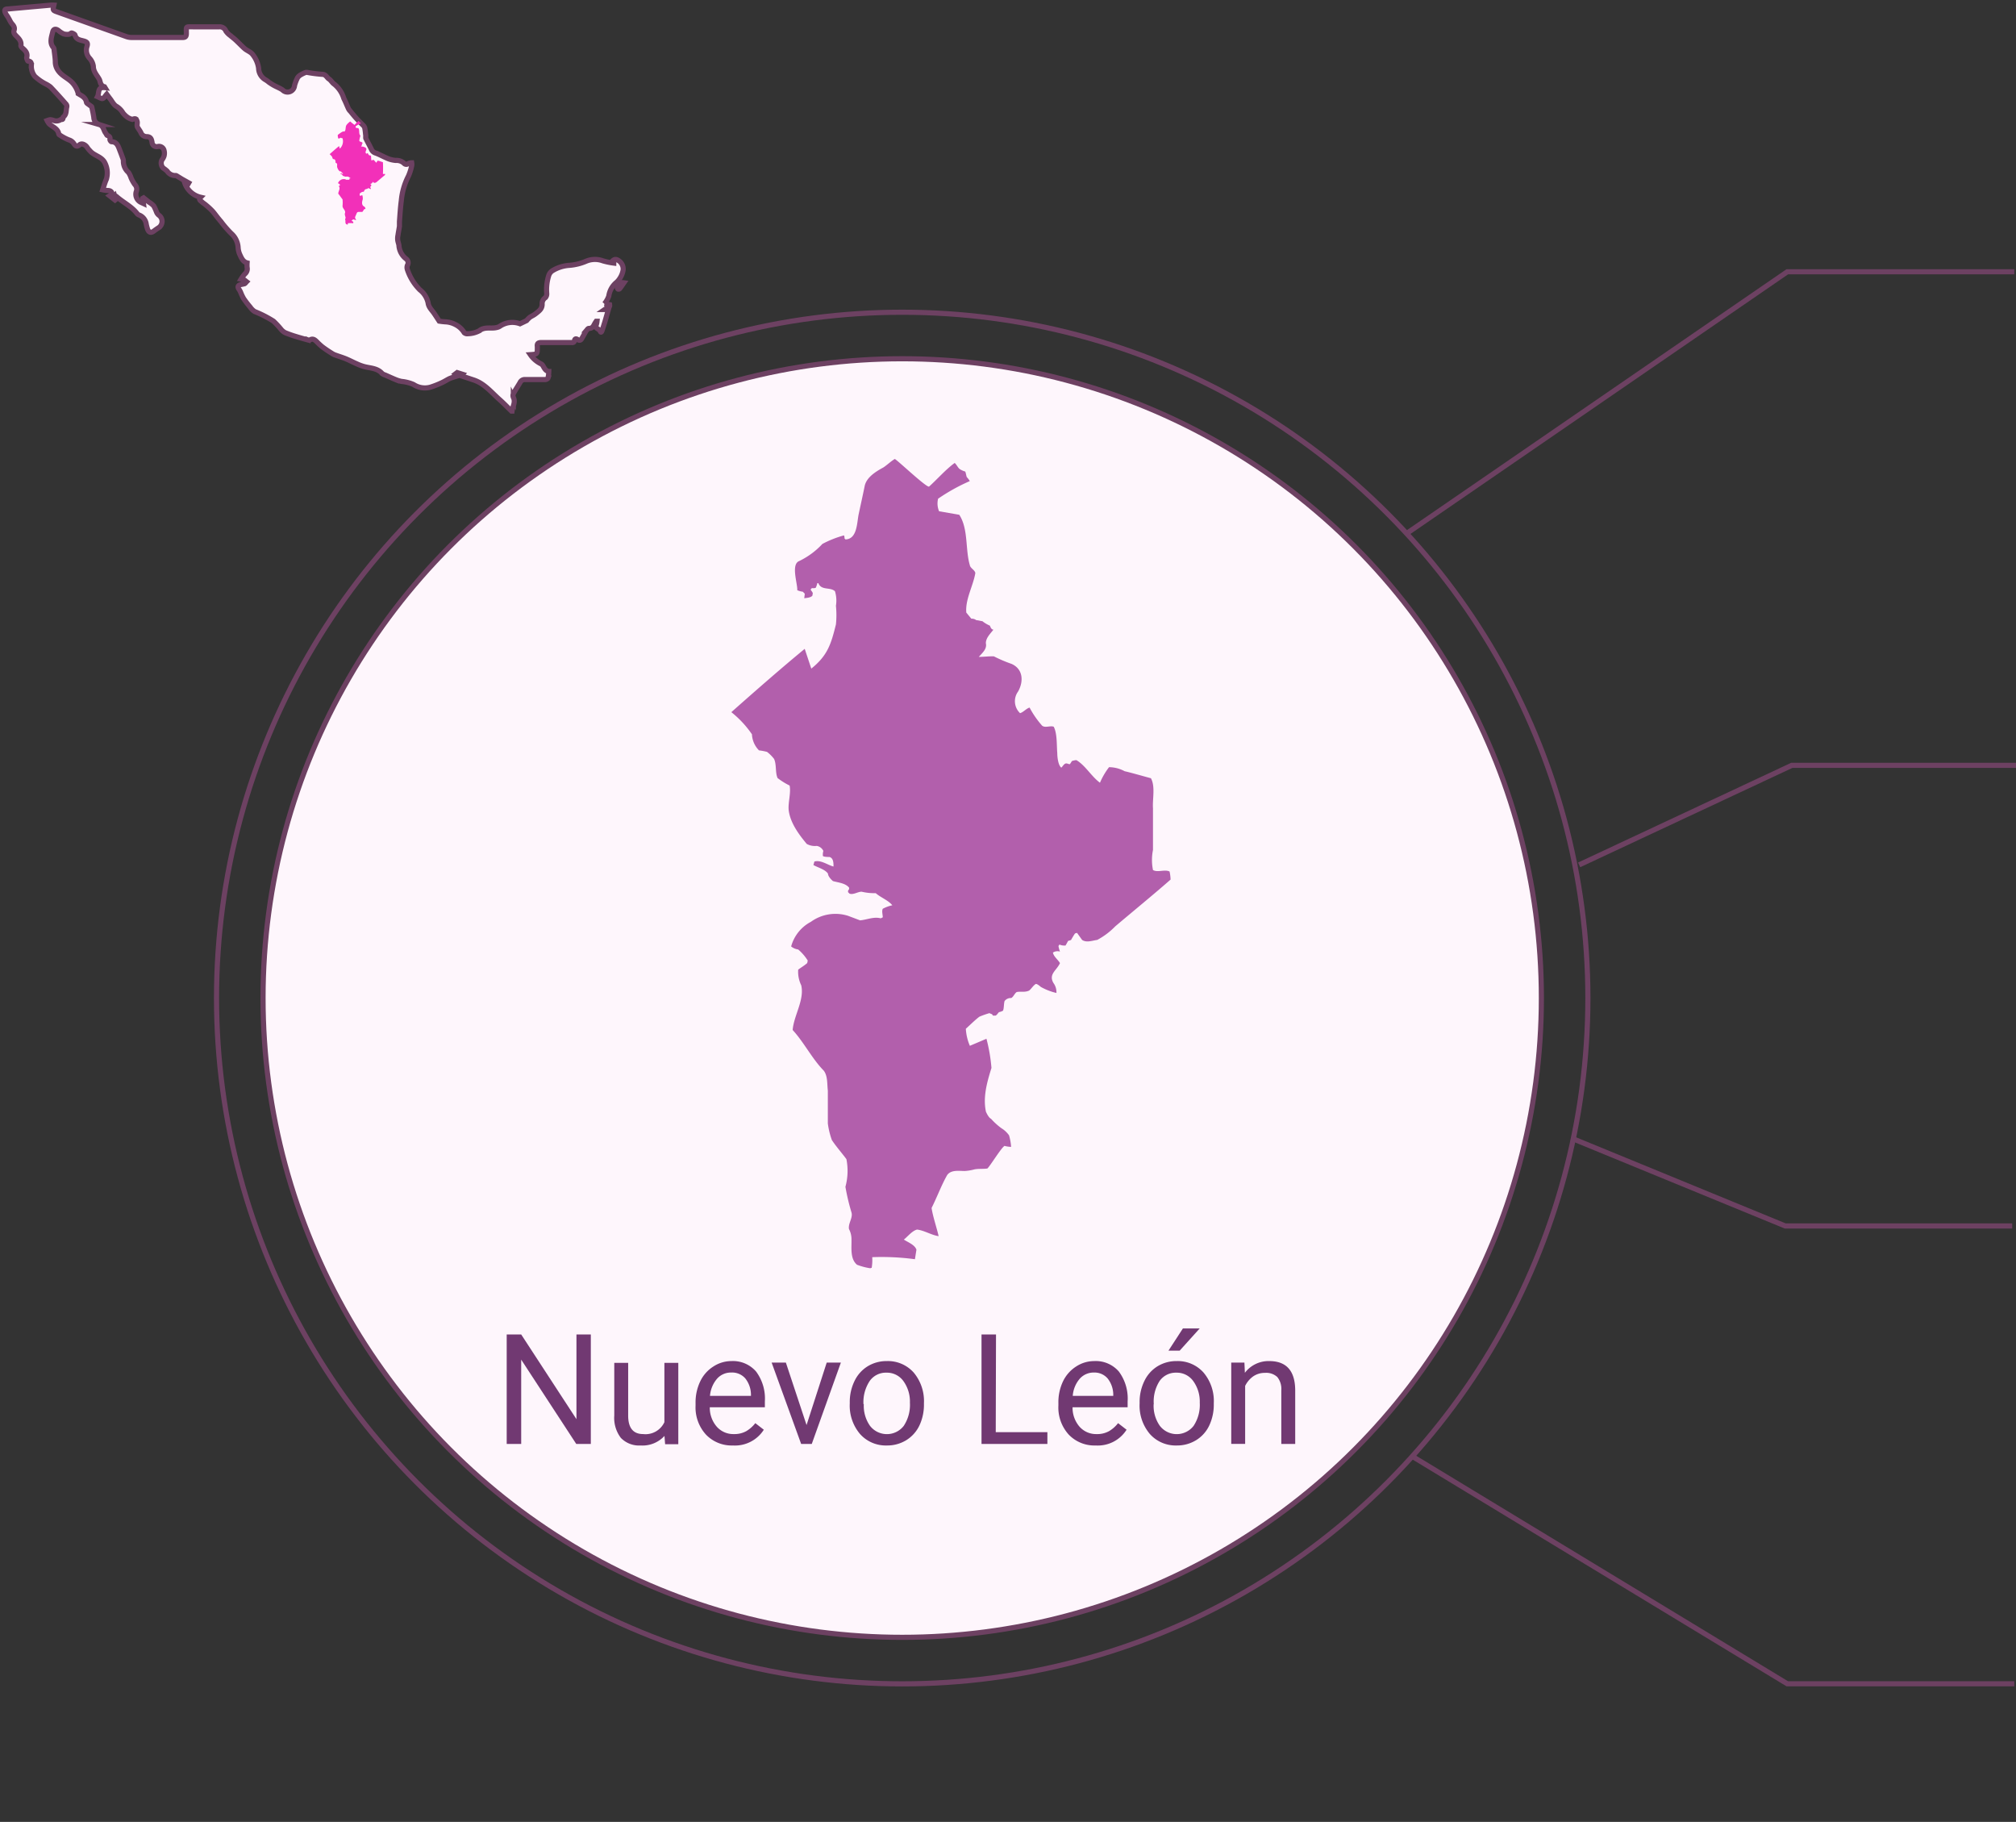 <svg xmlns="http://www.w3.org/2000/svg" viewBox="0 0 306.04 276.52"><rect x="0" y="0" width="306.04" height="276.52" fill="#333333" stroke="none"/><defs><style>.cls-1{fill:#fef6fc;}.cls-1,.cls-2,.cls-3{stroke:#6d4162;stroke-miterlimit:10;stroke-width:0.78px;}.cls-2,.cls-3{fill:none;}.cls-3{isolation:isolate;}.cls-4{fill:#713972;}.cls-5{fill:#b25fac;}.cls-6{fill:#f230b9;}</style></defs><g id="estados"><circle class="cls-1" cx="136.96" cy="151.48" r="97.03"/><circle class="cls-2" cx="136.96" cy="151.48" r="104.09"/><polyline class="cls-3" points="213.34 81.1 271.32 41.25 305.78 41.25"/><polyline class="cls-3" points="214.19 220.92 271.32 255.56 305.78 255.56"/><polyline class="cls-3" points="239.72 131.27 272.01 116.16 306.47 116.16"/><polyline class="cls-3" points="238.56 172.75 271 186.07 305.46 186.07"/><path class="cls-4" d="M89.69,219.16H87.48l-8.36-12.8v12.8h-2.2V202.54h2.2l8.39,12.86V202.54h2.18Z"/><path class="cls-4" d="M100.87,217.94a4.51,4.51,0,0,1-3.62,1.45,3.84,3.84,0,0,1-3-1.15,5,5,0,0,1-1-3.39v-8h2.11v8c0,1.87.76,2.81,2.28,2.81a3.16,3.16,0,0,0,3.22-1.81v-9h2.11v12.35h-2Z"/><path class="cls-4" d="M111.25,219.39a5.39,5.39,0,0,1-4.08-1.65,6.12,6.12,0,0,1-1.58-4.41v-.39a7.36,7.36,0,0,1,.71-3.28,5.41,5.41,0,0,1,2-2.26,5,5,0,0,1,2.73-.82,4.64,4.64,0,0,1,3.75,1.59,6.87,6.87,0,0,1,1.33,4.54v.88h-8.36a4.38,4.38,0,0,0,1.06,2.95,3.35,3.35,0,0,0,2.6,1.12,3.7,3.7,0,0,0,1.89-.45,4.88,4.88,0,0,0,1.36-1.21l1.29,1A5.19,5.19,0,0,1,111.25,219.39ZM111,208.32a2.8,2.8,0,0,0-2.14.93,4.54,4.54,0,0,0-1.08,2.61H114v-.16a4,4,0,0,0-.87-2.5A2.65,2.65,0,0,0,111,208.32Z"/><path class="cls-4" d="M122.44,216.29l3.06-9.48h2.15l-4.42,12.35h-1.61l-4.48-12.35h2.16Z"/><path class="cls-4" d="M129,212.87a7.2,7.2,0,0,1,.72-3.26,5.28,5.28,0,0,1,2-2.24,5.47,5.47,0,0,1,2.91-.79,5.23,5.23,0,0,1,4.08,1.75,6.74,6.74,0,0,1,1.55,4.64v.15a7.4,7.4,0,0,1-.69,3.24,5.28,5.28,0,0,1-2,2.23,5.5,5.5,0,0,1-2.95.8,5.22,5.22,0,0,1-4.07-1.75A6.66,6.66,0,0,1,129,213Zm2.13.25a5.26,5.26,0,0,0,.95,3.3,3.24,3.24,0,0,0,5.11,0,5.79,5.79,0,0,0,.94-3.53,5.29,5.29,0,0,0-1-3.29,3.07,3.07,0,0,0-2.56-1.26,3,3,0,0,0-2.53,1.24A5.8,5.8,0,0,0,131.08,213.12Z"/><path class="cls-4" d="M151.16,217.37H159v1.79H149V202.54h2.2Z"/><path class="cls-4" d="M166.33,219.39a5.39,5.39,0,0,1-4.09-1.65,6.12,6.12,0,0,1-1.57-4.41v-.39a7.35,7.35,0,0,1,.7-3.28,5.48,5.48,0,0,1,2-2.26,5,5,0,0,1,2.73-.82,4.63,4.63,0,0,1,3.75,1.59,6.87,6.87,0,0,1,1.33,4.54v.88h-8.36a4.38,4.38,0,0,0,1.06,2.95,3.35,3.35,0,0,0,2.6,1.12,3.67,3.67,0,0,0,1.89-.45,4.88,4.88,0,0,0,1.36-1.21l1.29,1A5.17,5.17,0,0,1,166.33,219.39Zm-.27-11.07a2.81,2.81,0,0,0-2.14.93,4.47,4.47,0,0,0-1.07,2.61H169v-.16a4,4,0,0,0-.87-2.5A2.63,2.63,0,0,0,166.06,208.32Z"/><path class="cls-4" d="M173,212.87a7.2,7.2,0,0,1,.72-3.26,5.28,5.28,0,0,1,2-2.24,5.47,5.47,0,0,1,2.91-.79,5.23,5.23,0,0,1,4.08,1.75,6.69,6.69,0,0,1,1.55,4.64v.15a7.4,7.4,0,0,1-.69,3.24,5.21,5.21,0,0,1-2,2.23,5.5,5.5,0,0,1-2.95.8,5.22,5.22,0,0,1-4.07-1.75A6.66,6.66,0,0,1,173,213Zm2.13.25a5.26,5.26,0,0,0,.95,3.3,3.24,3.24,0,0,0,5.11,0,5.79,5.79,0,0,0,.94-3.53,5.29,5.29,0,0,0-1-3.29,3.07,3.07,0,0,0-2.56-1.26,3,3,0,0,0-2.52,1.24A5.74,5.74,0,0,0,175.15,213.12Zm4.44-11.49h2.55L179.08,205h-1.7Z"/><path class="cls-4" d="M188.91,206.81l.07,1.55a4.51,4.51,0,0,1,3.7-1.78c2.6,0,3.92,1.48,3.94,4.42v8.16h-2.11V211a2.87,2.87,0,0,0-.61-2,2.46,2.46,0,0,0-1.86-.63,3.09,3.09,0,0,0-1.81.54,3.86,3.86,0,0,0-1.21,1.44v8.8h-2.11V206.81Z"/><path id="NL" class="cls-5" d="M144.93,70.27c.28.23.47.7.76.92a3,3,0,0,0,.84.38c.1.23.14.6.23.84a3.15,3.15,0,0,1,.46.61,28.6,28.6,0,0,0-4.81,2.67,3,3,0,0,0,.15,1.91l3.06.53c1.4,2.13.9,5.25,1.6,7.63.07.49.77.74.84,1.22-.32,1.93-1.55,4-1.37,6l.76.92a1.18,1.18,0,0,1,.76.23c.25,0,.67.13.92.15a5.06,5.06,0,0,0,1.14.68c.11.26.21.58.54.61-.46.59-1.17,1.27-1.15,2.07.2.87-.56,1.47-1.07,2.06.74,0,1.56-.11,2.29-.08a21,21,0,0,0,2.67,1.14c1.78.78,1.86,2.67,1,4.2a2.49,2.49,0,0,0,.3,3.28c.5-.13,1-.75,1.45-.84a13.83,13.83,0,0,0,1.91,2.75c.47.36,1.24-.05,1.75.15.54,1,.44,2.81.54,4,0,.56.12,1.83.61,2.21.19-.16.36-.5.61-.61s.48.11.69.08a3,3,0,0,0,.3-.46,2.24,2.24,0,0,1,.69-.15c1.37.8,2.28,2.48,3.58,3.43a10.89,10.89,0,0,1,1.38-2.36,5.06,5.06,0,0,1,2.36.61c.93.21,3,.8,4,1.07.69,1.29.21,3.17.31,4.57V129a7.64,7.64,0,0,0,0,3.05c.71.42,1.79-.15,2.52.23a6.9,6.9,0,0,1,.15,1.22c-2.56,2.25-5.78,4.88-8.4,7.1a11,11,0,0,1-2.74,2.06c-.73.09-1.61.46-2.29,0l-.77-1.07-.3.08c-.17.23-.47.74-.61,1l-.46.15a7.62,7.62,0,0,1-.38.69,1.94,1.94,0,0,1-.92-.15l-.15.23a5,5,0,0,0,.23.84,1.27,1.27,0,0,0-1.07.15c.12.62.77,1.07,1.07,1.6-.5,1.12-1.76,1.66-1,3a2.36,2.36,0,0,1,.46,1.53,9,9,0,0,1-2.37-.92c-.16-.14-.53-.46-.76-.45-.38.23-.66.71-1,1-.68.32-1.26.1-1.9.23-.35.24-.48.73-.84.91a1.15,1.15,0,0,0-1,.46c-.13.44-.07,1-.23,1.45a2.06,2.06,0,0,1-.61.23c-.18.15-.31.44-.54.53h-.38l-.15-.22a1.61,1.61,0,0,1-.38-.16,13.2,13.2,0,0,0-1.53.54c-.67.5-1.43,1.27-2.06,1.83a7.59,7.59,0,0,0,.61,2.59l2.52-1.07a25.82,25.82,0,0,1,.76,4.43c-.66,2.11-1.32,4.41-.84,6.64.13.29.44.93.77,1.07a10,10,0,0,0,1.6,1.45,3.87,3.87,0,0,1,1.14,1.07,7.93,7.93,0,0,1,.31,1.75,4.16,4.16,0,0,1-1-.15c-.54.34-2.14,3-2.6,3.43-.61.1-1.45,0-2.06.16a7.11,7.11,0,0,1-1.37.22c-.89,0-2.07-.21-2.67.61-.9,1.58-1.54,3.36-2.37,5,.18,1.26.78,3,1.07,4.28-1.11-.16-2.17-.87-3.28-1-.76.2-1.4,1.05-2,1.52.63.42,1.64.77,1.91,1.53l-.23,1.45a37.93,37.93,0,0,0-6.48-.31,7.19,7.19,0,0,1-.08,1.61l-.23.07a9.48,9.48,0,0,1-2-.53c-1.07-.9-.81-2.57-.84-3.82a3.31,3.31,0,0,0-.38-1.6c-.15-.86.62-1.69.38-2.52a32.33,32.33,0,0,1-.92-3.89,9.18,9.18,0,0,0,.15-4.2c-.64-.87-1.63-2-2.21-2.9a12,12,0,0,1-.61-2.52v-5c-.12-.94,0-2.18-.61-3-1.78-1.81-3-4.3-4.73-6.18.18-2.22,1.82-4.57,1.3-6.79a4.68,4.68,0,0,1-.46-2.37c.4-.3,1-.66,1.37-1l.08-.38a7.25,7.25,0,0,0-1.45-1.68,2.18,2.18,0,0,1-1.07-.46,6,6,0,0,1,3-3.74,6.35,6.35,0,0,1,5.64-.91l1.83.69c1.06-.1,2.06-.59,3.13-.31l.31-.15c0-.39-.18-.94,0-1.3a5.46,5.46,0,0,1,1.45-.53c-.62-.77-1.78-1.18-2.52-1.84a8.15,8.15,0,0,1-2.14-.22c-.59,0-1.24.5-1.83.3l-.23-.23v-.23l.16-.23v-.22c-.54-.69-1.67-.78-2.45-1-.28-.23-.76-.74-.76-1.14-.47-.66-1.54-.91-2.21-1.3l.15-.53c1-.28,2,.53,2.9.76,0-.54,0-1.27-.61-1.45-.24,0-.81,0-1-.15a2,2,0,0,1,.07-.77,1.36,1.36,0,0,0-1-.76,2.56,2.56,0,0,1-1.52-.3c-1.22-1.46-2.54-3.25-2.75-5.19-.09-1.15.37-2.52.15-3.67a10.78,10.78,0,0,1-1.83-1.14c-.38-.87-.13-2-.53-2.9a5.71,5.71,0,0,0-1.07-1.07,8.72,8.72,0,0,0-1.22-.23,3.7,3.7,0,0,1-1.07-2.44,15.36,15.36,0,0,0-3.13-3.36c3.59-3.18,7.44-6.56,11.14-9.61l1,3c2.49-2,3-3.73,3.74-6.71a14.09,14.09,0,0,0,0-2.83,4.86,4.86,0,0,0-.15-2.21c-.76-.67-2.06-.07-2.52-1.22h-.15a4.19,4.19,0,0,1-.23.68c-.16.12-.43.07-.61.08l-.15.15v.16a1.27,1.27,0,0,1,.3.45l-.07.39c-.28.3-.84.32-1.23.38l.08-.69-.3-.3a2.9,2.9,0,0,1-.84-.23c.06-1-1-3.93.3-4.43a11.72,11.72,0,0,0,3.51-2.59,15.68,15.68,0,0,1,3.28-1.3.9.9,0,0,1,.08.46l.15.15c1.79-.05,1.73-2.54,2-3.82s.64-2.93.91-4.27,1.7-2.21,2.82-2.82c.54-.34,1.22-1,1.76-1.3.53.3,4.71,4.28,5.19,4.2,1.24-1.11,2.54-2.61,3.89-3.59Z"/><path class="cls-1" d="M94.07,42.29a3.19,3.19,0,0,0,.53-1.36A1.53,1.53,0,0,0,94,39.62c-.42-.31-.74-.36-1.12.11l.29.08,0,.12a11.22,11.22,0,0,1-1.65-.34,3.48,3.48,0,0,0-2.58.07,8,8,0,0,1-2.47.61,5.56,5.56,0,0,0-2.64.84,1.41,1.41,0,0,0-.5.63A7.05,7.05,0,0,0,83,44.59a.88.88,0,0,1-.2.58,1.09,1.09,0,0,0-.5,1c0,.7-.43,1-.89,1.37s-.69.41-1,.64a4.27,4.27,0,0,0-.47.48h0l-1,.48h0a3.35,3.35,0,0,0-3,.34,1.34,1.34,0,0,1-.5.22c-.88.24-1.85-.18-2.71.52a3.91,3.91,0,0,1-1.73.43.65.65,0,0,1-.53-.16,3.25,3.25,0,0,0-1.32-1.22,3.61,3.61,0,0,0-1.47-.42,9,9,0,0,1-1-.11c-.28-.42-.51-.79-.76-1.15-.34-.51-.85-.94-.93-1.61A3.42,3.42,0,0,0,63.75,44a7.79,7.79,0,0,1-1.91-3.09,1,1,0,0,1,0-.63.74.74,0,0,0-.2-1,2.81,2.81,0,0,1-1.07-1.9c0-.32-.17-.63-.2-1a2.39,2.39,0,0,1,.05-.7c.06-.45.16-.9.22-1.35,0-.23,0-.47,0-.7.08-1.05.14-2.11.28-3.16A10.11,10.11,0,0,1,62,26.73a7.55,7.55,0,0,0,.5-1.59,1.27,1.27,0,0,0,0-.43,1.36,1.36,0,0,0-.51.11.46.46,0,0,1-.67-.05,1.67,1.67,0,0,0-1.24-.42,4.23,4.23,0,0,1-1.12-.25c-.64-.26-1.25-.61-1.9-.86a1,1,0,0,1-.65-.52c-.27-.58-.59-1.15-.88-1.73a1.36,1.36,0,0,1,0-.36c-.05-.42-.08-.85-.17-1.26A1.18,1.18,0,0,0,55,18.9c-.3-.32-.62-.62-.91-.94s-.6-.7-.89-1.06a1.4,1.4,0,0,1-.28-.36c-.25-.53-.46-1.09-.73-1.61a4.42,4.42,0,0,0-1.45-2.16c-.31-.2-.5-.6-.81-.79s-.45-.69-1-.7A20.29,20.29,0,0,1,46.7,11a.67.67,0,0,0-.31,0,4.68,4.68,0,0,0-.64.3,1.59,1.59,0,0,0-.57.48,6,6,0,0,0-.47,1.21,1.06,1.06,0,0,1-1.82.66c-.4-.28-.88-.45-1.31-.69a7.71,7.71,0,0,1-.77-.49,4.71,4.71,0,0,0-.45-.33,2.06,2.06,0,0,1-1.1-1.78,4.26,4.26,0,0,0-.93-2.12c-.28-.37-.82-.54-1.19-.86s-.93-.91-1.41-1.35c-.25-.23-.53-.43-.78-.65a2.62,2.62,0,0,1-.66-.67,1,1,0,0,0-1-.64c-1.34,0-2.68,0-4,0-1.15,0-1-.1-1,1,0,.47-.13.63-.61.62-2.54,0-5.08,0-7.62,0a2.57,2.57,0,0,1-.83-.12L8.77,1.84C8,1.57,8,1.56,8.18.78a4.09,4.09,0,0,0-.5,0l-6.47.58c-.52,0-.59.19-.36.67a2.8,2.8,0,0,0,.3.46L1.44,3a3,3,0,0,0,.34.57c.28.31.51.6.35,1.06-.1.31.06.54.29.78.4.41.87.82.75,1.52,0,.09.1.24.19.32.46.4.89.78.69,1.5,0,.15.13.52.22.53.46,0,.51.33.49.65a2.44,2.44,0,0,0,.52,1.65,7.29,7.29,0,0,0,1.65,1.16,4.11,4.11,0,0,1,.73.46c.82.86,1.61,1.74,2.39,2.63a.49.49,0,0,1,.09.39c-.14.53,0,1.14-.54,1.55-.06.06,0,.2-.08.31s-.22,0-.29.07a1.18,1.18,0,0,1-1.12.12,1.71,1.71,0,0,0-.5-.1,2.64,2.64,0,0,0-.46.13,2.59,2.59,0,0,0,.3.48c.51.5,1.33.7,1.47,1.56a.28.28,0,0,0,.16.16,7.17,7.17,0,0,0,1.36.73,1.36,1.36,0,0,1,.78.58c.19.27.4.56.82.19s1,.05,1.2.38a3,3,0,0,0,.43.52c.59.71,1.61.82,2.15,1.64a3.36,3.36,0,0,1,.33,2.66c-.22.49-.36,1-.56,1.61a5.24,5.24,0,0,0,.71.1c.39,0,.69.12.74.58l-.39.23.81.64.12-.1-.18-.57a.85.85,0,0,1,.27.13c1,.9,2.33,1.51,3.18,2.64a.89.89,0,0,0,.35.21,1.75,1.75,0,0,1,1,1.35,5.7,5.7,0,0,0,.22.81c.21.49.53.55.95.23.24-.19.5-.36.76-.53a1.15,1.15,0,0,0,0-1.86,1.14,1.14,0,0,1-.37-.49,6.73,6.73,0,0,0-.43-.94,3.48,3.48,0,0,0-.73-.57l-.8-.64-.12.07.1.79h0l-.45-.21a1.37,1.37,0,0,1-.66-1.56A1,1,0,0,0,20.46,28,5.64,5.64,0,0,1,19.9,27a3.45,3.45,0,0,0-.39-.82,2.24,2.24,0,0,1-.78-1.7.92.92,0,0,0-.07-.4c-.19-.53-.39-1.05-.59-1.57s-.47-1-1.14-1c-.09,0-.26-.25-.24-.35.06-.34-.09-.48-.37-.6-.12,0-.17-.23-.27-.35-.34-.41-.31-1.11-1-1.31a1.17,1.17,0,0,1-.81-1.09c-.08-.52-.18-1-.31-1.55,0-.13-.25-.22-.37-.33s-.4-.24-.43-.39c-.12-.75-.73-1-1.25-1.32a3.79,3.79,0,0,0-1-1.77c-.62-.6-1.46-.93-2-1.67a2.3,2.3,0,0,1-.48-1.27c0-.69-.13-1.38-.2-2.07a.45.45,0,0,0-.12-.25C7.5,6.48,7.81,5.65,8,4.87c.1-.49.46-.54.87-.24a3.27,3.27,0,0,0,.78.51,1.92,1.92,0,0,0,.83.06c.14,0,.3-.22.42-.19s.45.17.49.32c.18.68.72.73,1.28.88s.71.33.52.89a1.8,1.8,0,0,0,.43,1.77,2.27,2.27,0,0,1,.55,1.19c0,.85.58,1.37.91,2,.1.2.12.43.21.63a1,1,0,0,0,.27.35.91.91,0,0,0,.3.13l.08.13c-1.19-.14-.84.79-1.14,1.37.29.12.58.34.79.28s.37-.38.61-.65c.18.24.36.5.55.74s.53.88.91,1.09a2.87,2.87,0,0,1,1,1,3.31,3.31,0,0,0,.77.72,2.35,2.35,0,0,0,.65.27c.18-.07.42-.14.55-.05a.82.82,0,0,1,.21.51c0,.21-.06.46,0,.64s.39.58.54.89a.94.94,0,0,0,.86.63c.63,0,.75.35.84.85a.7.7,0,0,0,.91.64.78.78,0,0,1,.9.55,1.63,1.63,0,0,1,0,.95,2.17,2.17,0,0,1-.32.57,1.08,1.08,0,0,0,.21,1.21,4.61,4.61,0,0,1,.6.47,1.44,1.44,0,0,0,1.31.66.57.57,0,0,1,.21.1l.75.46,1,.56-.07.12L28,27.64a3.36,3.36,0,0,0,2.46,2.3c-.37.38,0,.52.2.71s.42.31.62.49a10.65,10.65,0,0,1,1,.93c.34.39.64.83,1,1.25.09.12.19.23.29.35a17,17,0,0,0,1.52,1.75,3.09,3.09,0,0,1,1.06,2.2,3,3,0,0,0,.25,1c.25.54.49,1.12,1.11,1.28a4.52,4.52,0,0,0,0,.68,1,1,0,0,1-.34,1,5.46,5.46,0,0,0-.57.78,3,3,0,0,1,.47.12c.13.08.24.19.36.28-.1.1-.18.24-.3.3a4.71,4.71,0,0,1-.54.12c-.48.12-.57.37-.28.77a2.67,2.67,0,0,1,.22.41,6.86,6.86,0,0,0,.45.95,14.44,14.44,0,0,0,1,1.3,2.51,2.51,0,0,0,.67.67,17.49,17.49,0,0,1,2.86,1.46A12.72,12.72,0,0,1,42.68,50a2,2,0,0,0,.62.5,17.32,17.32,0,0,0,1.71.6c.58.18,1.17.34,1.75.5a.36.36,0,0,0,.27,0c.49-.29.79,0,1.1.31a10.27,10.27,0,0,0,.77.71c.48.37,1,.71,1.47,1a2.14,2.14,0,0,0,.45.24c.57.21,1.15.38,1.71.61s1.09.52,1.65.76a7.35,7.35,0,0,0,1,.38c1,.29,2.08.22,2.84,1.09a1.45,1.45,0,0,0,.45.22c.57.25,1.13.51,1.7.74a5.36,5.36,0,0,0,.78.23,6,6,0,0,1,1.83.47,3.12,3.12,0,0,0,2.54.41,13.5,13.5,0,0,0,1.82-.72c.37-.17.71-.4,1.08-.58a6.49,6.49,0,0,1,.74-.26l.58-.18-.4-.28.26-.2.79.25-.22.23,1.9.63c1.64.53,2.69,1.85,3.91,2.94.65.57,1.24,1.19,1.86,1.79l.09,0c.08-.69.57-1.33.2-2.07a.74.74,0,0,1,0-.56c.3-.57.66-1.1,1-1.67a.78.78,0,0,1,.81-.48c1,0,2,0,3,0,.16,0,.41-.11.45-.23a5.15,5.15,0,0,0,.12-1s0,0-.07,0c-.42-.13-.6-.48-.8-.84a.82.82,0,0,0-.4-.36,4.22,4.22,0,0,1-1.53-1.35c1.06-.07,1.06-.07,1.06-1.13a.33.33,0,0,0,0-.1c-.07-.48.15-.61.62-.61,1.49,0,3,0,4.49,0,.22,0,.47.06.53-.29s.29-.3.5-.15.43.12.57-.11c.24-.39.45-.8.67-1.19-.11.14-.25.28-.35.43.1-.15.24-.29.35-.43h0l0,0h0c.14-.14.29-.41.43-.4.47,0,.66-.25.83-.6a4.94,4.94,0,0,1,.3-.49l.12,0a2.88,2.88,0,0,1-.1.51c-.12.27-.1.47.18.62a2.69,2.69,0,0,1,.33.26l.06.06h0c.13.4.24.1.28,0,.16-.43.29-.88.43-1.32.18-.62.36-1.24.55-1.91H91.8c.35-.24.82-.23.74-.74l-.78-.14a3.78,3.78,0,0,0,.66-1.17,3.3,3.3,0,0,1,1.08-2A2.72,2.72,0,0,0,94.07,42.29Z"/><path class="cls-1" d="M93.71,43.65a.29.29,0,0,0,.12.23.25.25,0,0,0,.24-.06c.21-.27.4-.56.64-.9C94,42.82,93.65,43.12,93.71,43.65Z"/><path id="MEX2714" class="cls-6" d="M54.44,18.36l.36.37a4.59,4.59,0,0,0-.79.42.39.39,0,0,0,0,.24l.4.07c.22.33,0,.84.31,1.14a3.45,3.45,0,0,0-.18.77l.1.12c.07,0,.14.05.22.05a.42.42,0,0,0,.14.09s0,.07.07.08c-.2.18-.07.36-.28.53.15,0,.3,0,.43.05s.39.13.4.34-.28.49,0,.7c.06,0,.13-.09.19-.1.18.3.2.38.47.37.12.23,0,.58.15.79a.5.5,0,0,1,.07-.08s.07,0,.09,0,0-.05,0-.06l.09,0c.18.11.29.32.46.45a1.2,1.2,0,0,1,.18-.31c.25,0,.55.17.81.22a17.56,17.56,0,0,1,0,1.78c.09.05.23,0,.32,0a.88.88,0,0,1,0,.16l-1.08.91c-.16.15-.4.38-.64.26l-.1-.13h0l-.08.12-.06,0a.41.41,0,0,1,0,.09.14.14,0,0,1-.11,0l0,0a.45.45,0,0,0,0,.11.14.14,0,0,0-.14,0c0,.08.1.14.14.2s-.19.19-.16.32.1.17.09.27a1.31,1.31,0,0,1-.4-.17.37.37,0,0,1-.38.15s-.06.1-.1.12a.16.16,0,0,0-.13.06c0,.06,0,.13,0,.18a.13.13,0,0,1-.08,0s0,.06-.07.07h-.05l0,0-.05,0a1,1,0,0,0-.46.31,1,1,0,0,0,.08.33l.32-.14a1.57,1.57,0,0,1,.08.64c-.12.36-.21.83.16,1.07a.43.43,0,0,1,.25.4l-.13,0c-.07,0-.28.39-.34.44l-.44,0c-.11,0-.26,0-.34.08s-.2.43-.3.64.1.38.13.55a3.38,3.38,0,0,0-.42-.13c-.09,0-.18.13-.25.19s.21.1.24.2l0,.19a4.57,4.57,0,0,0-.83,0,.67.67,0,0,1,0,.2h0c-.36,0-.38-.26-.36-.56,0-.12-.1-.24,0-.37s-.16-.51-.08-.77c.18-.46-.37-.69-.36-1.12a5.14,5.14,0,0,0,0-1c-.22-.27-.42-.59-.65-.86,0-.26.18-.53.19-.8s-.11-.25-.08-.38a2,2,0,0,0,.18-.13v0a1,1,0,0,0-.19-.22.35.35,0,0,1-.14-.06.93.93,0,0,1,1-.62c.13,0,.26.13.38.1a.79.79,0,0,1,.34,0l0,0c0-.05,0-.12,0-.16s.13-.05.18-.07-.23-.15-.32-.24a1.45,1.45,0,0,0-.51,0l0,0v0l0,0v0c-.07-.08-.21-.09-.31-.12-.14-.18-.15-.23-.39-.32l0-.07c.13,0,.26.07.38.1,0-.18-.08-.17-.21-.2a.34.34,0,0,1,0-.1c-.05-.14-.22-.07-.32-.14a1.39,1.39,0,0,1-.36-.66,3.85,3.85,0,0,0,0-.48,1.42,1.42,0,0,1-.23-.14c0-.24,0-.55-.36-.54a.47.47,0,0,1-.14-.31,2.1,2.1,0,0,0-.4-.44c.46-.4.95-.84,1.43-1.23l.12.39A1.54,1.54,0,0,0,52,21c-.1-.08-.28,0-.33-.15h0a.26.26,0,0,1,0,.08s-.05,0-.08,0v0s0,0,0,.06V21s-.1,0-.15.05V21l0,0a.23.23,0,0,1-.11,0c0-.12-.13-.5,0-.57s.54-.45.87-.5a.15.15,0,0,1,0,.06l0,0c.33-.06.23-.65.34-.9s.39-.47.62-.66a6.21,6.21,0,0,0,.67.53C54,18.74,54.23,18.52,54.44,18.36Z"/></g></svg>